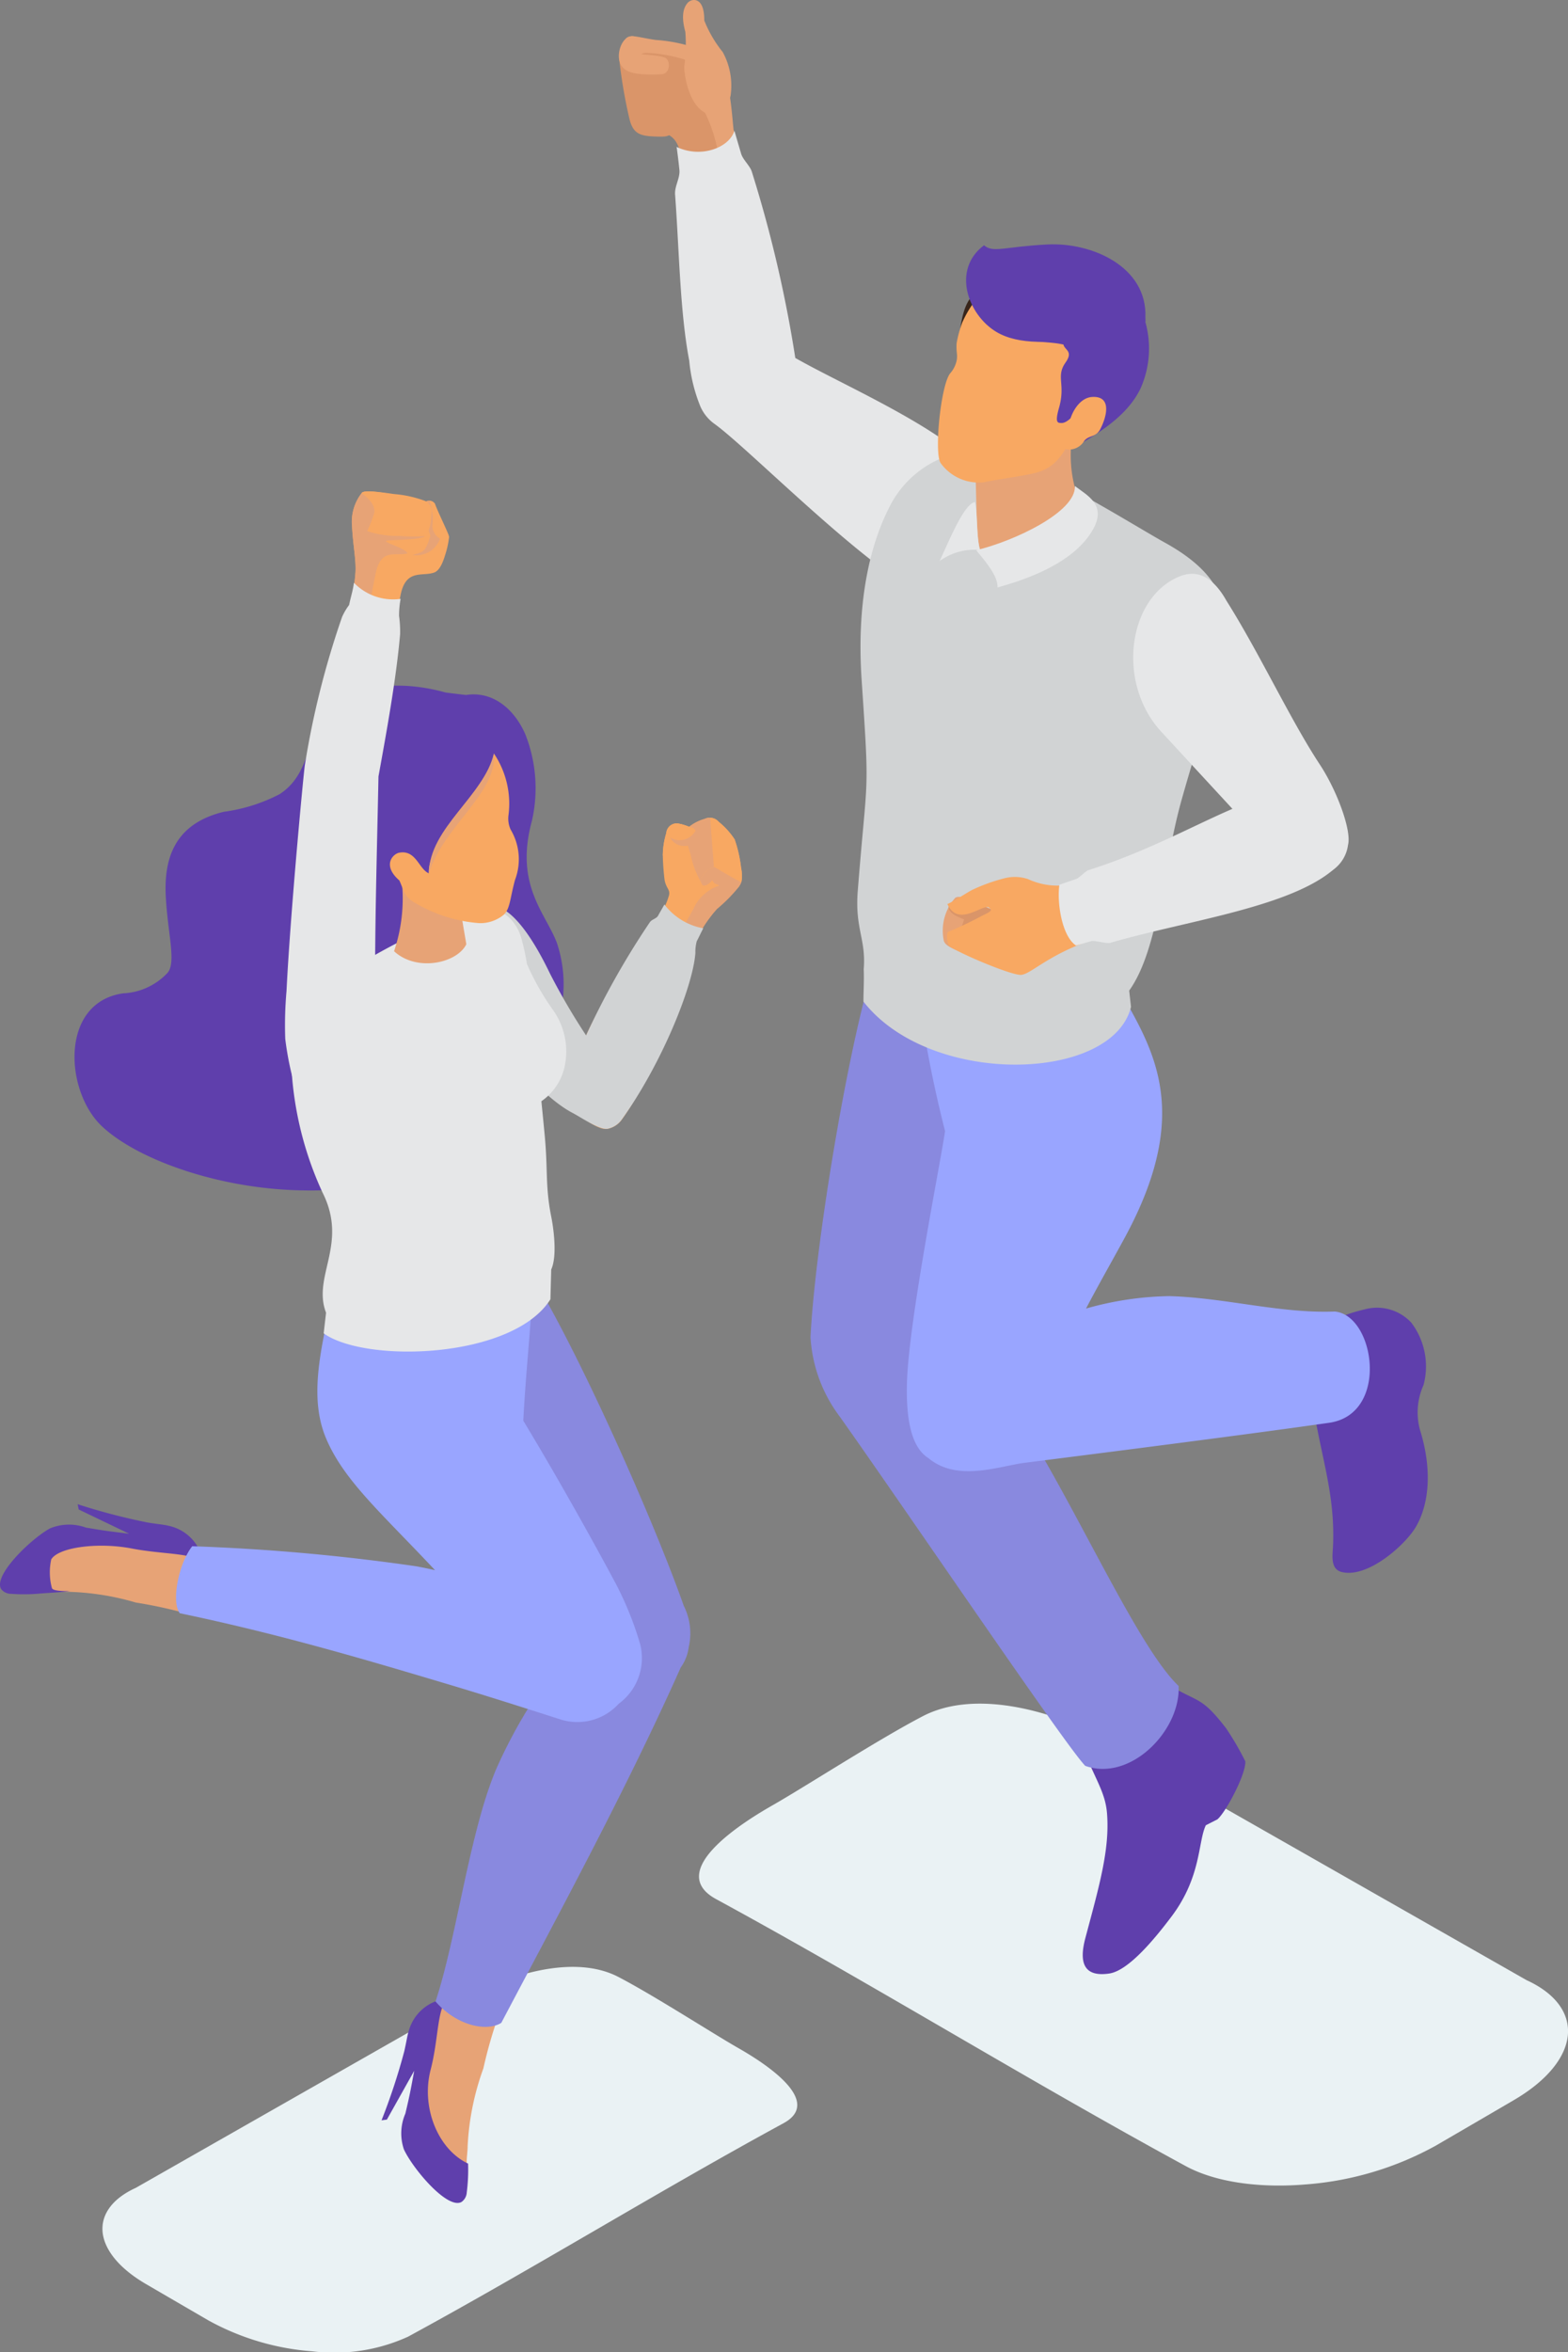 <svg xmlns="http://www.w3.org/2000/svg" width="117.558" height="176.26" viewBox="0 0 117.558 176.26"><rect x="0" y="0" width="117.558" height="176.26" fill="#808080" stroke="none"/><defs><style>.a{fill:#eaf2f4;}.a,.b,.c,.d,.e,.f,.g,.h,.i,.j{fill-rule:evenodd;}.b{fill:#5f3fac;}.c{fill:#8989df;}.d{fill:#99a5ff;}.e{fill:#e7a376;}.f{fill:#da9569;}.g{fill:#e6e7e8;}.h{fill:#d1d3d4;}.i{fill:#f8a862;}.j{fill:#38251b;}</style></defs><g transform="translate(-79.791 -384.583)"><g transform="translate(126.187 384.583)"><path class="a" d="M276.094,732.354,243.2,713.62c-3.586-1.639-8.719-2.943-12.372-1.041-3.329,1.732-8.813,5.278-11.238,6.661-1.842,1.05-8.235,4.881-4.253,7.045,11.714,6.37,23.306,13.534,35.2,20,2.25,1.224,5.541,1.666,9,1.379a23.815,23.815,0,0,0,9.743-2.9q2.965-1.724,5.833-3.4c2.58-1.5,3.948-3.278,4.084-4.921C279.326,734.846,278.295,733.359,276.094,732.354Z" transform="translate(-208.043 -583.977)"/><path class="b" d="M288.173,713.8c.791,1.79,1.308,2.623,1.407,3.965.2,2.676-.572,5.345-1.629,9.308-.5,1.886-.078,2.923,1.791,2.65,1.471-.216,3.466-2.675,4.666-4.266,2.252-2.985,1.983-5.611,2.577-6.844l.861-.438c.6-.483,2.152-3.364,2.1-4.351a21.581,21.581,0,0,0-1.438-2.473c-1.883-2.441-2.054-1.891-4.228-3.218C292.257,710.078,290.27,711.933,288.173,713.8Z" transform="translate(-252.976 -581.84)"/><path class="c" d="M240.207,565.193c-2.018,6.565-4.415,21.21-4.738,27.9a10.954,10.954,0,0,0,2.184,5.928c4.8,6.757,16.971,24.724,18.415,26.182,3.38,1.207,7.147-2.627,7-5.983-4.454-4.238-12.032-24.2-17.45-26.019,1.793-5.9,5.761-18.188,6.5-23.538h0l-5.166-3.217-6.807-4.23C240.083,562.55,240.2,564.119,240.207,565.193Z" transform="translate(-221.098 -492.881)"/><path class="b" d="M332.046,644.381l-.378-.783.064-3.376c.191-3.469,2.082-4,3.959-4.466a3.513,3.513,0,0,1,3.469,1,5.425,5.425,0,0,1,.918,4.681,4.977,4.977,0,0,0-.267,3.35c.954,3.057.673,5.663-.349,7.344-.8,1.309-3.539,3.766-5.488,3.321-.909-.207-.712-1.263-.682-1.942C333.439,650.1,332.663,647.634,332.046,644.381Z" transform="translate(-279.748 -537.648)"/><path class="d" d="M254.479,567.545a91.382,91.382,0,0,0,2.359,13.209c-.363,2.464-2.672,13.971-2.85,18.671-.1,2.733.262,5,1.607,5.83,2.147,1.814,5.329.591,7.2.353,6.62-.842,16.6-2.11,22.834-3,4.55-.647,3.438-8.083.416-8.338-4.056.16-8.211-1.036-12.387-1.154a23.983,23.983,0,0,0-6.253.932c.98-1.867,2.015-3.669,2.926-5.353,6.137-11.344.557-15.746-1.9-21.379C260.937,574.112,263.682,573.09,254.479,567.545Z" transform="translate(-232.379 -495.993)"/><path class="e" d="M201.849,391.821a11.9,11.9,0,0,1,4.265,1.1c1.236.837,1.405,3.787,1.582,5.572-.041-.006.678,2.417.618,2.424-.866.091-4.232-.174-4.306-.53a2.339,2.339,0,0,0-1.653-1.75,11.429,11.429,0,0,1-2.166-1.134c-.39-.3-1.238-5.165-.526-5.814C200.007,391.379,200.593,391.639,201.849,391.821Z" transform="translate(-199.101 -388.829)"/><path class="f" d="M205.5,402.442c1.1-.406,1.524.884,2.733-.4a11.478,11.478,0,0,0-2.184-4.818,3.251,3.251,0,0,1-.223-1.97,10.821,10.821,0,0,0-2.794-.519c-1.815-.19-.038,3.116-.189,4.883a4.158,4.158,0,0,0,1.428,1.11C204.838,401,205.216,401.234,205.5,402.442Z" transform="translate(-200.822 -390.766)"/><path class="g" d="M218.463,426.71a95.523,95.523,0,0,0-3.26-13.958c-.129-.432-.669-.9-.8-1.345q-.248-.84-.505-1.723c-.395,1.287-2.529,2.075-4.332,1.212.079.561.148,1.136.208,1.72.063.607-.37,1.223-.324,1.844.309,4.144.364,8.812,1.061,12.448a11.9,11.9,0,0,0,.85,3.47,3.181,3.181,0,0,0,1,1.24c2.405,1.7,10.409,9.875,15.086,12.523,6.524,3.695,9.262-4.673,4.587-9.295C228.746,431.6,222.1,428.774,218.463,426.71Z" transform="translate(-205.233 -399.886)"/><path class="e" d="M213.126,393.186c-1.582-.225-2.051-2.764-2.047-3.635a11.786,11.786,0,0,0,.079-2.584c-.378-1.365-.047-1.92.183-2.177.288-.325,1.253-.495,1.237,1.326a9.052,9.052,0,0,0,1.385,2.369,5.25,5.25,0,0,1,.591,3.252C214.343,392.8,213.7,393.268,213.126,393.186Z" transform="translate(-206.173 -384.584)"/><path class="f" d="M198.79,395.518c.257.928,1.676.956,2.676.842l.83-.094.045.1.347,4.231c.059.72-.114.9-.87.893-1.4-.023-1.992-.106-2.3-1.28a37.714,37.714,0,0,1-.774-4.5C198.738,395.611,198.8,395.614,198.79,395.518Z" transform="translate(-198.711 -391.25)"/><path class="e" d="M199.873,391.559c-.916-.306-1.532,1.341-1.05,2.129.335.593,1.169.662,1.767.695a12.363,12.363,0,0,0,1.252-.005c.578-.027.695-.76.425-1.125-.236-.32-1.579-.294-2.1-.417C199.249,392.615,199.918,391.742,199.873,391.559Z" transform="translate(-198.654 -388.813)"/><path class="h" d="M267.471,477.941c-2.645-1.466-11.764-7.261-14.432-6.866a7.66,7.66,0,0,0-6.178,4.217c-1.563,3.053-2.46,7.383-2.084,12.97.608,9.019.431,6.667-.291,15.8-.224,2.839.631,3.614.447,5.864.038.946-.03,1.785-.019,2.433,5.036,6.434,18.683,6.022,20.058.393l-.137-1.219c2.233-3.123,2.549-9.36,3.91-14.219,1.437-5.129,3.271-10.308,3.24-13.6C271.959,480.874,269.565,479.1,267.471,477.941Z" transform="translate(-226.573 -437.303)"/><path class="g" d="M304.44,496.751c-.751-1.341-1.882-2.485-3.517-1.817-3.89,1.591-4.745,7.978-1.368,11.637l6.733,7.294c2.584,3.042,4.756,3.849,5.921,3.2a2.722,2.722,0,0,0,1.349-2.023c.274-1.063-.822-4.057-2.126-6.03C309.252,505.708,306.9,500.647,304.44,496.751Z" transform="translate(-258.887 -451.74)"/><g transform="translate(24.266 59.52)"><g transform="translate(0 6.19)"><path class="e" d="M262,560.818c-.812-.342-.993-.527-1.078-.754a3.709,3.709,0,0,1,.848-3.225c.358-.248,1.064.142,2.138.617,1.938.857,3.581.991,2.423,5.046Z" transform="translate(-260.821 -555.265)"/><path class="f" d="M263.035,561.31c-.35-.3-.446-.814-.168-1.577.134-.367.208-.593.3-.875-.165-.069-1.227-.4-1.159-.966.05-.246,1.462-.285,1.427-.456a6.147,6.147,0,0,1,1.108.387c1.938.857,3.669,1.036,2.511,5.09Z" transform="translate(-261.544 -555.676)"/><path class="i" d="M272.48,557.675c-3.231,1.114-4.458,2.505-5.216,2.591-.641.072-4.336-1.466-5.319-2.1-.294-.207-.31-1.082-.156-1.129a26.564,26.564,0,0,0,2.564-1.218c.746-.344.731-.418.45-.623-.546-.165-2.292,1.5-3.085-.237.357-.123,1.583-.932,1.9-1.077a13.441,13.441,0,0,1,2.407-.86,3.123,3.123,0,0,1,1.737.068,5.286,5.286,0,0,0,2.841.454Z" transform="translate(-261.353 -552.927)"/></g><path class="g" d="M303.457,542.938c-3.473,2.669-10.875,3.643-16.447,5.258-.271.079-1.174-.2-1.431-.126l-1.134.329c-1.059-.7-1.441-3.206-1.246-4.558l1.309-.448c.31-.187.586-.507.842-.636,5.576-1.755,9.778-4.491,13.321-5.526a4.733,4.733,0,0,1,4.607,1.433C304.606,539.9,305.3,541.524,303.457,542.938Z" transform="translate(-274.434 -537.067)"/></g><g transform="translate(23.926 18.308)"><path class="e" d="M274.6,467.423c.2,2.329-6.778,5.9-7.6,3.321-.507-1.582-.112-6.558-.7-8.718l6.044-3,2.2-.881C273.789,461.773,273.246,464.381,274.6,467.423Z" transform="translate(-263.818 -447.738)"/><path class="g" d="M263.3,484.557c-.28-.7-.181-2.583-.388-3.585-.828.105-1.957,2.944-2.661,4.421A4.471,4.471,0,0,1,263.3,484.557Z" transform="translate(-260.132 -461.656)"/><path class="g" d="M274.688,477.881c.11,1.949-4.567,4.138-7.4,4.812.711.858,1.639,1.932,1.6,2.789,2.043-.559,5.793-1.806,7.2-4.419C277.047,479.278,275.619,478.593,274.688,477.881Z" transform="translate(-264.424 -459.772)"/><path class="j" d="M266.056,439.712c-1.328.462-1.717,1.606-1.952,3.5a11.379,11.379,0,0,1,1.673-2.092Z" transform="translate(-262.483 -436.502)"/><path class="i" d="M263.392,452.653c.918-.2,3.084-.489,3.925-.717,1.84-.5,2.185-1.906,3.413-3.848,1.711-.44,2.455-1.026,2.908-1.839a6.679,6.679,0,0,0-.333-6.382,5.8,5.8,0,0,0-4.319-2.771c-3.711-.573-5.881.676-7.206,3.566a8.863,8.863,0,0,0-.429,1.566c-.045.667.082.826.007,1.276a2.108,2.108,0,0,1-.489.985c-.707.872-1.216,5.969-.721,6.721A3.513,3.513,0,0,0,263.392,452.653Z" transform="translate(-259.951 -434.824)"/><path class="b" d="M272.566,445.5c.978-.185,4.63-.892,6.237-1.275,1.644-.393,3.433-.8,4.339.44a7.352,7.352,0,0,1-.315,5.154c-.838,1.738-2.507,2.982-4.6,4.193-.788.455.038-2.112,0-2.71-.6.826-1.037,1.121-1.348,1.1-.226-.016-.5.043-.162-1.132.513-1.8-.258-2.333.491-3.4.6-.852-.057-.915-.157-1.345C275.711,446.212,274.306,446.522,272.566,445.5Z" transform="translate(-267.642 -439.013)"/><path class="i" d="M285.872,460.782c1.516-.087,1.08,1.516.6,2.426-.333.625-.87.423-1.215.893a1.307,1.307,0,0,1-1.393.59c-.836-.258.034-1.366.272-1.835C284.26,462.014,284.909,460.836,285.872,460.782Z" transform="translate(-274.31 -449.345)"/><path class="b" d="M266.7,431.558c.673.6,1.55.1,4.757-.06,3.338-.17,7.485,1.671,7.34,5.456.007.107.012.215.011.326-1.131-.018-2.739.723-4.491,1.109-2.412.532-5.041.656-6.7-.342C265.476,436.761,264.266,433.367,266.7,431.558Z" transform="translate(-263.245 -431.487)"/></g></g><g transform="translate(79.791 421.405)"><path class="a" d="M101.958,778.732l26.3-14.979c2.867-1.31,6.971-2.353,9.892-.832,2.662,1.385,7.046,4.22,8.985,5.326,1.473.84,6.585,3.9,3.4,5.634-9.366,5.093-18.635,10.821-28.145,15.994a13.348,13.348,0,0,1-7.192,1.1,19.031,19.031,0,0,1-7.79-2.32q-2.371-1.378-4.664-2.714c-2.063-1.2-3.157-2.621-3.266-3.935C99.374,780.725,100.2,779.536,101.958,778.732Z" transform="translate(-91.789 -651.605)"/><g transform="translate(0)"><g transform="translate(5.582 14.561)"><path class="b" d="M123.452,516.914c2.027-.313,3.629,1.08,4.44,2.942a10.991,10.991,0,0,1,.5,6.475c-1.32,4.808,1.006,6.9,1.862,9.142a9.769,9.769,0,0,1,.494,3.7c-.057,1.722-1.05,2.608-1.881,4.15a13.6,13.6,0,0,1-1.212,4.262c-2.28,4.56-9.95,6.762-17.312,6.425-5.892-.27-11.587-2.355-14.165-4.751-2.83-2.63-3.195-9.306,1.558-9.987a4.854,4.854,0,0,0,3.341-1.545c.65-.787.022-2.863-.134-5.628-.151-2.677.459-5.493,4.351-6.433a12.688,12.688,0,0,0,4.187-1.324c2.718-1.784,1.723-5.1,4.67-7.047,1.78-1.178,4.643-1.433,7.772-.565C122.423,516.794,122.935,516.858,123.452,516.914Z" transform="translate(-94.091 -516.22)"/><path class="b" d="M140.382,524.455A4.914,4.914,0,0,1,139.3,528c-1.811,2.556-2.763,2.356-3.754,5.612-1.63-1.087-2.748-1.253-3.218-.185-.756,1.717-.279,2.733-.455,4.51-.286,2.888-3.738-1.071-6.445,1.143-2.661,2.176-.835,3.7-1.862,6.784-.385,1.153-.683,2.669-1.76,3.178-3.347,1.585-4.629,5.574,1.33,7.555,3.691,1.227,9.052.92,13.531-.607,5.914-2.016,9.561-10.74,8.052-14.884-.625-1.715-2.311-3-2.32-4.335C142.364,532.161,143.254,529.208,140.382,524.455Z" transform="translate(-109.263 -521.241)"/></g><g transform="translate(28.229 58.446)"><g transform="translate(0.379 54.433)"><path class="e" d="M160.387,768.1c-2.833,1.456-.621,2.007-2.109,4.917-.131.257-1.116,5.263-1.116,5.263s2.4,1.959,2.618,2.02,2.174.215,2.174.215c-.024-.308.074-.985.066-1.26a19.76,19.76,0,0,1,1.18-5.859,33.994,33.994,0,0,1,1.115-3.9Z" transform="translate(-155.569 -768.101)"/><path class="b" d="M159.568,780.628a13.477,13.477,0,0,1-.1,2.162.941.941,0,0,1-.387.71c-1.048.6-3.645-2.47-4.324-3.935a3.727,3.727,0,0,1,.109-2.686c.349-1.481.373-1.654.663-3.206l-2.05,3.659-.4.052a46.55,46.55,0,0,0,1.7-5.155c.137-.573.238-1.249.344-1.553a3.311,3.311,0,0,1,2.855-2.408c-.751.925-.621,3.03-1.22,5.337C156.034,776.4,157.295,779.558,159.568,780.628Z" transform="translate(-153.082 -768.203)"/></g><path class="c" d="M163.562,628.649c3.685,5.917,9.362,18.745,11.584,25.059a4.586,4.586,0,0,1,.366,3.13,3.239,3.239,0,0,1-.589,1.484c-3.963,8.891-8.914,18.033-13.456,26.638-1.118.7-3.372.189-4.931-1.6,1.6-4.829,2.55-12.714,4.551-17.42a37.957,37.957,0,0,1,4.482-7.592,11.56,11.56,0,0,1,.461-2.415,9.967,9.967,0,0,1-.6-.951c-4.549-5.9-10.553-13.595-13.313-20.082Z" transform="translate(-152.112 -628.649)"/></g><g transform="translate(0 53.99)"><g transform="translate(0 21.904)"><path class="e" d="M99.76,680.161c-1.63-2.737-2.041-.494-5.04-1.8-.264-.114-5.323-.784-5.323-.784s-1.8,2.517-1.852,2.74-.078,2.182-.078,2.182c.305-.043.987.012,1.262-.013a19.744,19.744,0,0,1,5.922.81,34.054,34.054,0,0,1,3.958.868Z" transform="translate(-84.471 -675.928)"/><path class="b" d="M85.037,679.852c-.663.1-1.575.134-2.275.192a12.911,12.911,0,0,1-2.142.018.943.943,0,0,1-.733-.341c-.66-1.009,2.237-3.793,3.656-4.563a3.728,3.728,0,0,1,2.688-.06c1.5.255,1.674.269,3.241.461l-3.781-1.817-.077-.394a46.5,46.5,0,0,0,5.251,1.372c.58.1,1.261.16,1.571.246a3.31,3.31,0,0,1,2.582,2.7c-.971-.691-3.013-.551-5.353-1-2.45-.474-5.448-.119-6.03.81a4.468,4.468,0,0,0,.045,2.14C83.721,679.844,84.464,679.866,85.037,679.852Z" transform="translate(-79.791 -673.348)"/></g><path class="d" d="M125.308,623.668c-.976,4.242-1.681,7.619-.459,10.529,1.333,3.177,4.23,5.674,8.173,9.884-.455-.106-.917-.2-1.391-.29a153.563,153.563,0,0,0-16.813-1.506c-1.02,1.284-1.593,4.181-.93,5.022,7.386,1.536,13.886,3.465,19.733,5.209,2.695.8,5.515,1.692,8.725,2.723a4.19,4.19,0,0,0,4.446-1.151,4.24,4.24,0,0,0,1.61-4.456,24.77,24.77,0,0,0-1.829-4.541c-2.057-3.843-4.626-8.391-6.936-12.214.342-6.322,1-9.724.41-12.547a12.091,12.091,0,0,0-2.4-3.1Z" transform="translate(-100.405 -617.233)"/></g><g transform="translate(32.236 24.456)"><path class="i" d="M196.527,548.492a5.2,5.2,0,0,0,.464-1.128c.085-.42-.2-.481-.332-1.111a18.106,18.106,0,0,1-.136-1.842,5.864,5.864,0,0,1,.258-1.687.791.791,0,0,1,.91-.725,5.956,5.956,0,0,1,.811.25,3.419,3.419,0,0,1,1.164-.592.874.874,0,0,1,1.052.22,5.725,5.725,0,0,1,1.191,1.315,9.792,9.792,0,0,1,.48,2.116c.109.75.121,1.042-.195,1.458a11.974,11.974,0,0,1-1.614,1.63,9.4,9.4,0,0,0-1.3,1.846c-2.2,4.876-2.79,9.7-5.788,13.881a1.727,1.727,0,0,1-1.086.75c-.715.16-1.843-.856-2.652-1.235l.61-4.661C191.063,556.585,194.135,552.009,196.527,548.492Z" transform="translate(-179.066 -541.57)"/><g transform="translate(17.445 0)"><path class="e" d="M211.548,556.4a4.173,4.173,0,0,1-1.3-.339c.223-.337.331-.619,1.041-1.856a3.229,3.229,0,0,1,1.964-1.8c-.363-.2-.3-.058-.537-.4-.2.3-.608.49-.72.368a.646.646,0,0,1-.1-.627,1.181,1.181,0,0,1,1.033-.734,8.838,8.838,0,0,1,2,1.05,1.2,1.2,0,0,1-.233.463,11.969,11.969,0,0,1-1.614,1.63A10.58,10.58,0,0,0,211.548,556.4Z" transform="translate(-209.007 -547.324)"/><path class="i" d="M210.531,542.04c.157.042.35.1.639.209a3.42,3.42,0,0,1,1.164-.591.873.873,0,0,1,1.052.22,5.723,5.723,0,0,1,1.191,1.315,9.792,9.792,0,0,1,.48,2.116,2.347,2.347,0,0,1,.011,1.091c-.66-.335-1.407-.784-2.049-1.164-.289.112-1.344.743-.825,1.4a6.93,6.93,0,0,1-.91-2.28,16.42,16.42,0,0,1-.548-2.185Z" transform="translate(-209.18 -541.571)"/><path class="e" d="M210.531,542.04c.157.042.35.1.639.209a3.415,3.415,0,0,1,1.164-.591,1.249,1.249,0,0,1,.407-.087l.279,3.666c-.289.112-1.344.743-.825,1.4a6.93,6.93,0,0,1-.91-2.28,16.42,16.42,0,0,1-.548-2.185Z" transform="translate(-209.18 -541.571)"/><path class="i" d="M207.082,545.056a5.863,5.863,0,0,1,.258-1.687.791.791,0,0,1,.91-.725,5.907,5.907,0,0,1,.811.249c.322.064.339.086.476.281a.753.753,0,0,1-.233.7A13.428,13.428,0,0,1,207.082,545.056Z" transform="translate(-207.07 -542.215)"/><path class="e" d="M210.405,544.046a1.357,1.357,0,0,1-1.906.512,1.177,1.177,0,0,0,1.087.635A.841.841,0,0,0,210.405,544.046Z" transform="translate(-207.941 -543.08)"/></g><path class="h" d="M179.471,559.071c.071-.143.427-.741.482-.858A4.7,4.7,0,0,0,182.869,560c-.075.122-.415.838-.493.973a3.134,3.134,0,0,0-.1.883c-.2,2.62-2.616,8.425-5.477,12.411a1.727,1.727,0,0,1-1.086.75c-.584.13-2.014-.853-2.675-1.2-2.27-1.179-6.748-5.8-10.661-13.452a9.6,9.6,0,0,1,2.439-1.773,3.47,3.47,0,0,1,3.273.12c.993.678,2.108,2.234,3.289,4.686a48.509,48.509,0,0,0,2.705,4.629,60.047,60.047,0,0,1,4.777-8.48C179.015,559.322,179.317,559.3,179.471,559.071Z" transform="translate(-162.377 -551.717)"/></g><path class="g" d="M138.017,580.3c1.953,3.875-.788,6.264.265,9.008l-.178,1.545c3.141,2.257,14.186,1.92,17-2.552l.059-2.23c.485-1.068.144-3.26,0-3.972-.452-2.264-.241-3.466-.488-6.084-.066-.7-.135-1.41-.206-2.117q-.022-.22-.042-.438a4.263,4.263,0,0,0,1.722-2.512,5.35,5.35,0,0,0-.86-4.336,19.048,19.048,0,0,1-1.946-3.436,15.466,15.466,0,0,0-.433-1.968,3.272,3.272,0,0,0-.524-1.075c-.714-1.02-2-1.536-4.227-.6a50.219,50.219,0,0,0-6.976,3.409,28.571,28.571,0,0,0-4.9,3.976,3.433,3.433,0,0,0-.622,1.815A25.666,25.666,0,0,0,138.017,580.3Z" transform="translate(-113.837 -527.763)"/><g transform="translate(21.353)"><path class="i" d="M149.6,489.891c.156-1.1.329-2.178.537-3.206.4-1.988,1.622-1.364,2.517-1.685.4-.144.647-.726.827-1.323a6.791,6.791,0,0,0,.294-1.343c0-.2-.86-1.9-1.057-2.487a.516.516,0,0,0-.745-.131c-.616-.169-.849-.237-1.812-.441-1.338-.282-2.653-.482-2.915-.259a3.491,3.491,0,0,0-.743,2.555c.061,1.335.313,2.49.252,3.427a24.351,24.351,0,0,1-.84,4.586Z" transform="translate(-141.457 -478.919)"/><path class="e" d="M136.814,499.338c-.1.828-.094,6.035-.047,8.366-.27,5.278-2.028,8.741-1.495,12.368.212,1.44,1.032,2.431,1.964,4.294.655,1.626,1.07,2.054,1.547,2.254,2.273-1.98-.8-7.929-1.125-9.013a162,162,0,0,0,1.221-17.6c.792-4.377,2.013-10.813,2.831-14.858.4-1.987,1.458-1.305,2.388-1.544-.1-.423-2.123-.9-1.47-.968.607-.059,2.716-.048,2.8-.373.039-1.754,0-2.405-1.889-2.812-1.337-.288-2.583-.623-2.845-.4a3.49,3.49,0,0,0-.743,2.555c.06,1.335.313,2.49.252,3.427C139.9,489.637,137.331,495.05,136.814,499.338Z" transform="translate(-134.908 -478.955)"/><path class="e" d="M160.3,480.777a4.12,4.12,0,0,1,.211,1.877,1.144,1.144,0,0,0,.575.939,1.874,1.874,0,0,1-2.065,1.22c.923-.252.968-.282,1.337-1.42C160.085,482.479,159.513,480.7,160.3,480.777Z" transform="translate(-149.448 -480.05)"/><path class="i" d="M154.477,480.609a.873.873,0,0,0-.456-.973,8.6,8.6,0,0,0-2.349-.521c-1.2-.173-2.306-.312-2.424-.059.783.542,1,1.054.954,1.451a8.824,8.824,0,0,1-.541,1.383,6.952,6.952,0,0,0,2.428.362,12.127,12.127,0,0,0,1.992.009A3.347,3.347,0,0,0,154.477,480.609Z" transform="translate(-143.49 -478.917)"/><path class="g" d="M135.99,510.172c-.175,1.453-1.1,11.411-1.367,16.879a28.85,28.85,0,0,0-.095,3.591c.119.969.9,6.837,3.368,6.776A3.232,3.232,0,0,0,141.089,535a13.489,13.489,0,0,0,.182-6.739c-.049-5.865.133-11.472.246-17.284.611-3.375,1.331-7.312,1.622-10.663a8.584,8.584,0,0,0-.079-1.374,6.891,6.891,0,0,1,.116-1.273,4.078,4.078,0,0,1-3.5-1.21c-.064.557-.245,1.094-.359,1.666a4.61,4.61,0,0,0-.529.9A64.9,64.9,0,0,0,135.99,510.172Z" transform="translate(-134.495 -489.613)"/></g><g transform="translate(29.239 19.634)"><path class="e" d="M155.951,551.691a12.362,12.362,0,0,1-.47,6.049c1.7,1.571,4.716.9,5.417-.52-.148-.921-.321-1.767-.42-2.713Z" transform="translate(-155.176 -542.918)"/><path class="i" d="M162.486,529.216a6.726,6.726,0,0,1,1.1,4.606,1.979,1.979,0,0,0,.158,1.1,4.345,4.345,0,0,1,.329,3.771c-.381,1.392-.356,2.12-.831,2.6a2.771,2.771,0,0,1-1.835.642,11.072,11.072,0,0,1-4.706-1.447c-.937-.513-.9-.863-1.3-1.752-1.323-1.151-.466-1.991-.023-2.077,1.271-.247,1.477,1.218,2.23,1.542C157.488,535.627,162.392,531.282,162.486,529.216Z" transform="translate(-154.699 -529.216)"/><path class="e" d="M167.038,529.216c-.712,3.16-4.838,5.552-4.873,8.984C163.294,534.633,167.3,532.192,167.038,529.216Z" transform="translate(-159.251 -529.216)"/></g></g></g></g></svg>